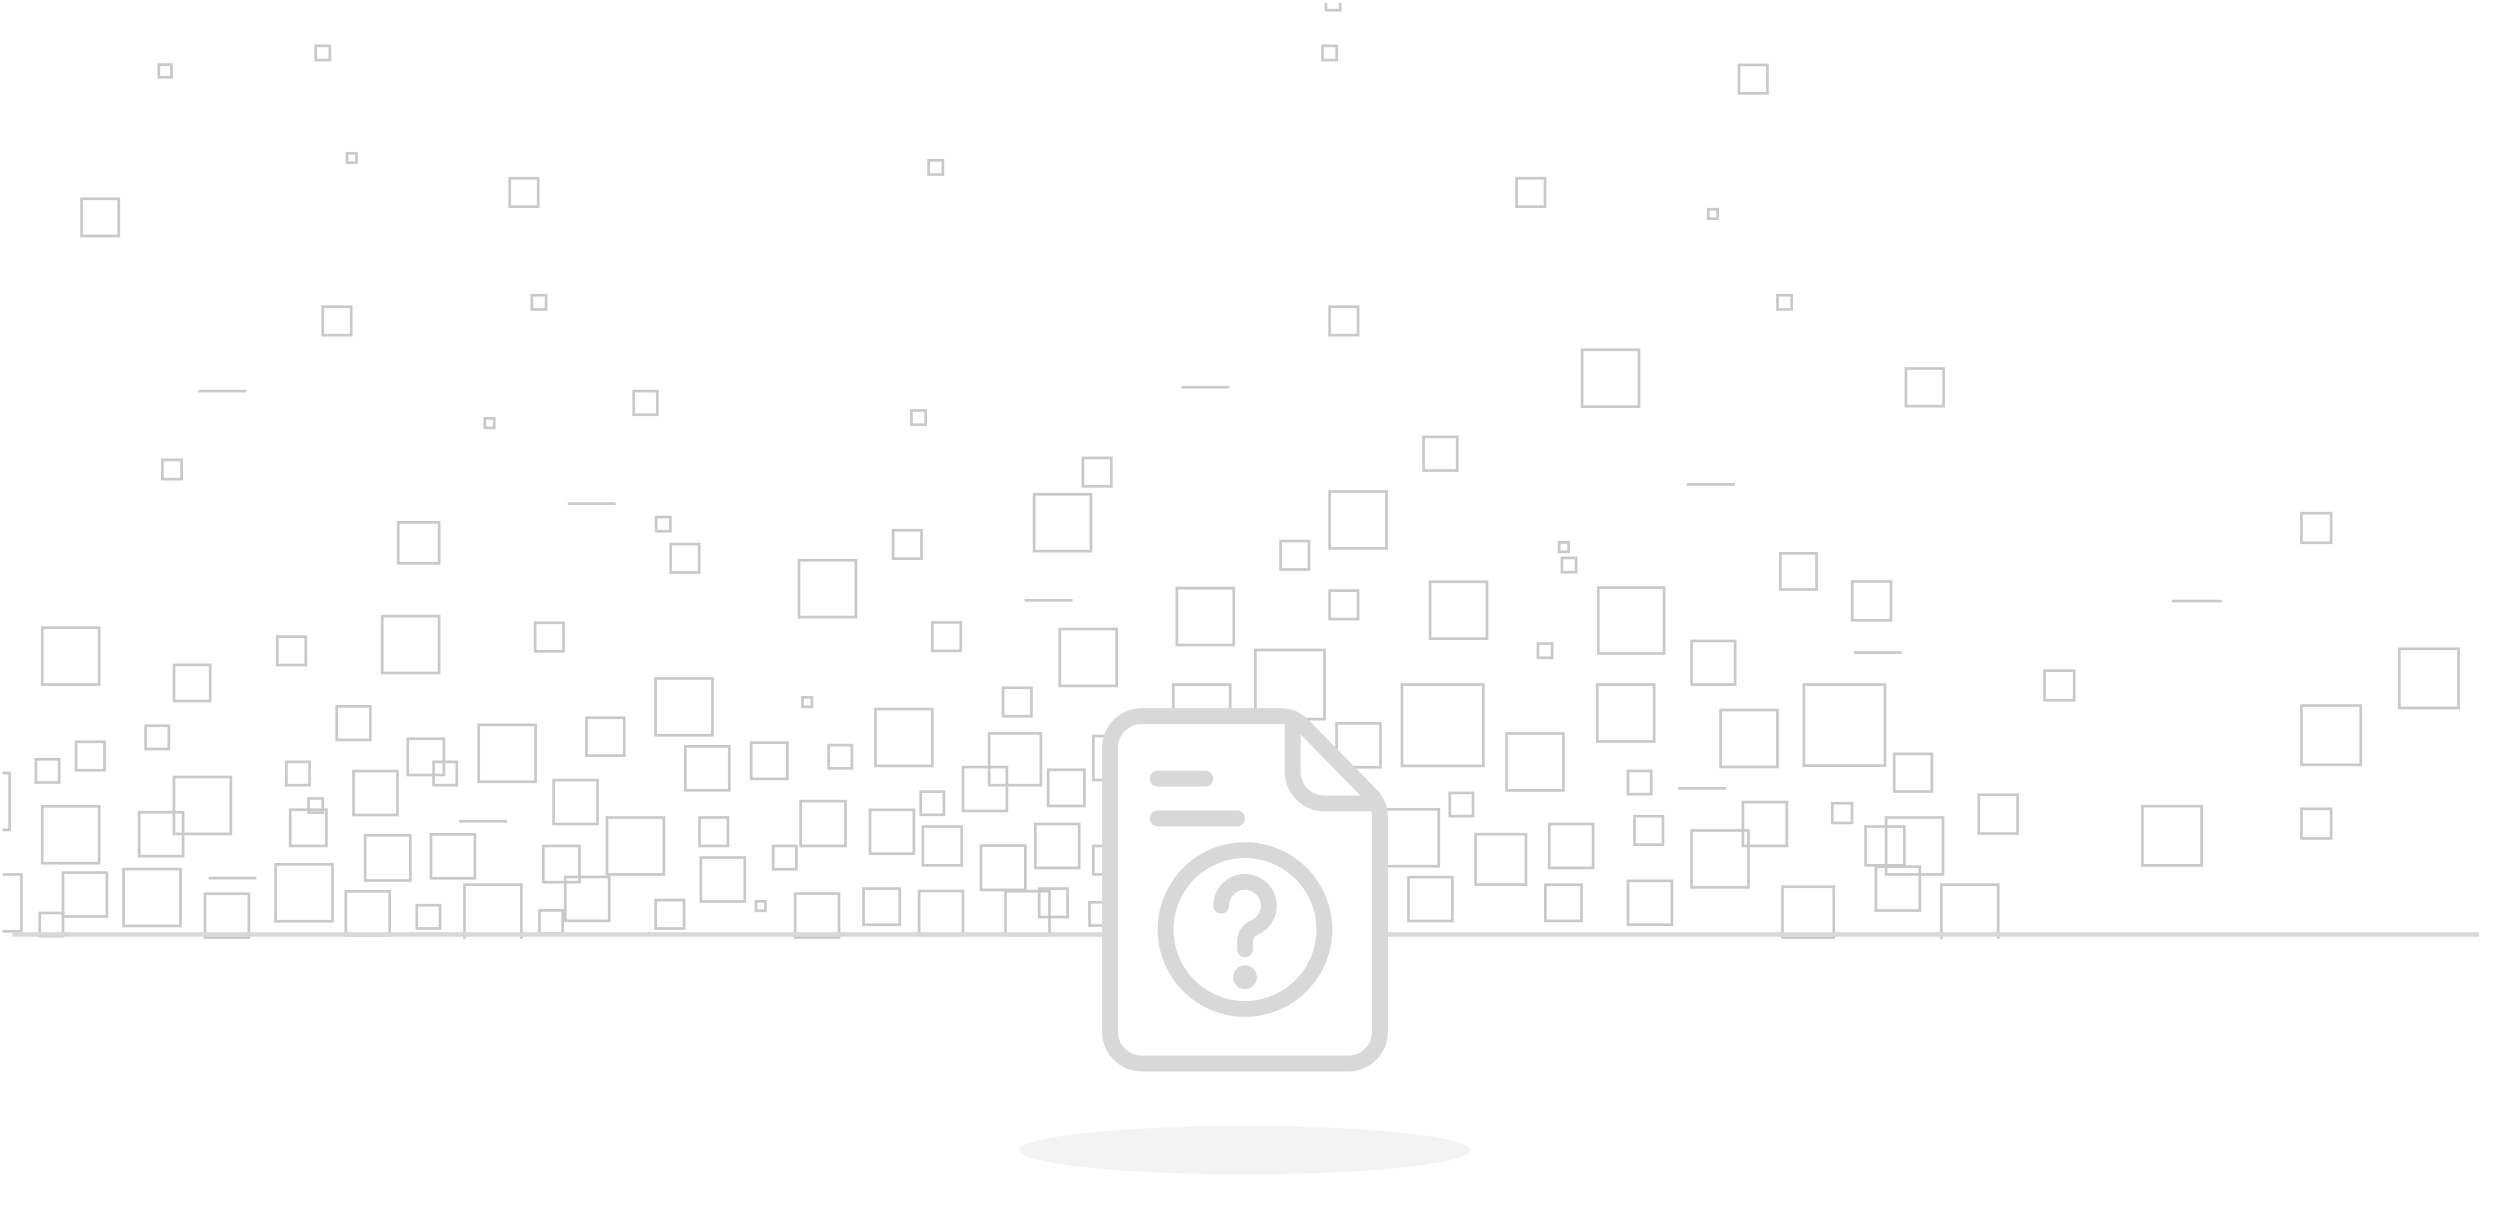 <svg width="518" height="252" viewBox="0 0 518 252" fill="none" xmlns="http://www.w3.org/2000/svg">
<g clip-path="url(#clip0_410_2345)">
<g clip-path="url(#clip1_410_2345)">
<path d="M69.17 178.811H56.826V191.155H69.17V178.811ZM57.383 179.368H68.613V190.598H57.383V179.368Z" fill="#C9C9C9"/>
<path d="M108.309 183.024H95.965V195.369H108.309V183.024ZM96.522 183.582H107.752V194.811H96.522V183.582Z" fill="#C9C9C9"/>
<path d="M4.715 180.9H-7.629V193.244H4.715V180.9ZM-7.072 181.457H4.158V192.687H-7.072V181.457Z" fill="#C9C9C9"/>
<path d="M48.11 160.72H35.766V173.064H48.11V160.72ZM36.323 161.277H47.553V172.506H36.323V161.277Z" fill="#C9C9C9"/>
<path d="M2.284 159.899H-10.06V172.243H2.284V159.899ZM-9.503 160.456H1.727V171.686H-9.503V160.456Z" fill="#C9C9C9"/>
<path d="M22.425 180.518H12.771V190.172H22.425V180.518ZM13.329 181.075H21.868V189.614H13.329V181.075Z" fill="#C9C9C9"/>
<path d="M38.211 168.019H28.557V177.673H38.211V168.019ZM29.114 168.577H37.653V177.116H29.114V168.577Z" fill="#C9C9C9"/>
<path d="M81.018 184.405H71.363V194.059H81.017L81.018 184.405ZM71.921 184.962H80.46V193.502H71.921V184.962Z" fill="#C9C9C9"/>
<path d="M98.675 172.596H89.022V182.25H98.675V172.596ZM89.579 173.153H98.118V181.692H89.579V173.153Z" fill="#C9C9C9"/>
<path d="M82.623 159.486H72.969V169.14H82.623V159.486ZM73.526 160.043H82.066V168.583H73.526V160.043Z" fill="#C9C9C9"/>
<path d="M126.502 181.424H116.848V191.079H126.502V181.424ZM117.404 181.982H125.944V190.522H117.404V181.982Z" fill="#C9C9C9"/>
<path d="M124.091 161.359H114.438V171.013H124.091V161.359ZM114.995 161.916H123.534V170.456H114.995V161.916Z" fill="#C9C9C9"/>
<path d="M154.594 177.411H144.939V187.065H154.593L154.594 177.411ZM145.497 177.969H154.036V186.508H145.497V177.969Z" fill="#C9C9C9"/>
<path d="M189.642 167.512H179.988V177.166H189.642V167.512ZM180.546 168.07H189.084V176.609H180.546V168.07Z" fill="#C9C9C9"/>
<path d="M174.125 184.873H164.471V194.528H174.125V184.873ZM165.028 185.43H173.567V193.97H165.028V185.43Z" fill="#C9C9C9"/>
<path d="M151.384 154.373H141.73V164.027H151.384V154.373ZM142.288 154.93H150.827V163.47H142.288V154.93Z" fill="#C9C9C9"/>
<path d="M199.81 184.338H190.156V193.992H199.81V184.338ZM190.713 184.895H199.253V193.435H190.713V184.895Z" fill="#C9C9C9"/>
<path d="M208.908 158.653H199.254V168.307H208.908V158.653ZM199.811 159.211H208.351V167.75H199.811V159.211Z" fill="#C9C9C9"/>
<path d="M231.299 152.232H226.273V161.886H231.299V152.232ZM226.831 152.79H230.741V161.329H226.831V152.79Z" fill="#C9C9C9"/>
<path d="M217.736 184.383H208.082V194.037H217.736V184.383ZM208.639 184.94H217.179V193.48H208.639V184.94Z" fill="#C9C9C9"/>
<path d="M223.888 170.455H214.234V180.109H223.888V170.455ZM214.792 171.013H223.331V179.552H214.792V171.013Z" fill="#C9C9C9"/>
<path d="M301.211 181.462H291.557V191.116H301.211V181.462H301.211ZM292.114 182.02H300.653V190.558H292.114V182.02Z" fill="#C9C9C9"/>
<path d="M330.376 170.456H320.723V180.11H330.376V170.456ZM321.279 171.013H329.818V179.552H321.279V171.013Z" fill="#C9C9C9"/>
<path d="M346.696 182.227H337.043V191.881H346.696V182.227ZM337.6 182.785H346.139V191.324H337.6V182.785Z" fill="#C9C9C9"/>
<path d="M370.507 165.907H360.854V175.561H370.507V165.907ZM361.411 166.464H369.95V175.003H361.411V166.464Z" fill="#C9C9C9"/>
<path d="M398.064 179.285H388.41V188.938H398.064V179.285ZM388.967 179.842H397.507V188.381H388.967V179.842Z" fill="#C9C9C9"/>
<path d="M305.491 164.006H300.117V169.379H305.491V164.006ZM300.675 164.563H304.934V168.822H300.675V164.563Z" fill="#C9C9C9"/>
<path d="M195.867 163.739H190.494V169.112H195.867V163.739ZM191.051 164.296H195.31V168.555H191.051V164.296Z" fill="#C9C9C9"/>
<path d="M176.801 154.106H171.428V159.48H176.801V154.106ZM171.986 154.664H176.244V158.923H171.986V154.664Z" fill="#C9C9C9"/>
<path d="M165.295 175.004H159.922V180.377H165.295V175.004ZM160.479 175.561H164.738V179.82H160.479V175.561Z" fill="#C9C9C9"/>
<path d="M91.453 187.283H86.08V192.656H91.453V187.283ZM86.638 187.84H90.897V192.099H86.638V187.84Z" fill="#C9C9C9"/>
<path d="M35.266 150.093H29.893V155.467H35.266V150.093ZM30.45 150.65H34.709V154.909H30.45V150.65Z" fill="#C9C9C9"/>
<path d="M12.526 157.05H7.152V162.423H12.526V157.05ZM7.71 157.607H11.968V161.866H7.71V157.607Z" fill="#C9C9C9"/>
<path d="M13.327 188.888H7.953V194.261H13.327V188.888ZM8.51 189.445H12.77V193.704H8.51V189.445Z" fill="#C9C9C9"/>
<path d="M286.308 149.603H276.654V159.258H286.308V149.603ZM277.212 150.161H285.751V158.701H277.212V150.161Z" fill="#C9C9C9"/>
<path d="M43.83 137.482H35.773V145.538H43.83V137.482ZM36.331 138.039H43.273V144.981H36.331V138.039Z" fill="#C9C9C9"/>
<path d="M67.907 167.504H59.852V175.561H67.907V167.504ZM60.409 168.062H67.35V175.004H60.409V168.062Z" fill="#C9C9C9"/>
<path d="M215.953 151.688H204.672V162.969H215.953V151.688ZM205.229 152.245H215.396V162.411H205.229V152.245Z" fill="#C9C9C9"/>
<path d="M24.883 40.916H16.617V49.183H24.883V40.916ZM17.174 41.473H24.326V48.625H17.174V41.473Z" fill="#C9C9C9"/>
<path d="M73.046 63.274H66.596V69.724H73.046V63.274ZM67.153 63.831H72.489V69.167H67.153V63.831Z" fill="#C9C9C9"/>
<path d="M68.627 9.223H65.123V12.727H68.627V9.223ZM65.68 9.78H68.07V12.17H65.68V9.78Z" fill="#C9C9C9"/>
<path d="M37.674 179.792H25.33V192.136H37.674V179.792ZM25.887 180.349H37.117V191.579H25.887V180.349Z" fill="#C9C9C9"/>
<path d="M324.221 151.699H311.877V164.043H324.221V151.699ZM312.434 152.256H323.663V163.486H312.434V152.256Z" fill="#C9C9C9"/>
<path d="M20.819 129.775H8.475V142.119H20.819V129.775ZM9.032 130.332H20.262V141.562H9.032V130.332Z" fill="#C9C9C9"/>
<path d="M85.299 172.795H75.377V182.717H85.299V172.795ZM75.934 173.352H84.742V182.16H75.934V173.352Z" fill="#C9C9C9"/>
<path d="M129.619 148.444H121.221V156.842H129.619V148.444ZM121.778 149.001H129.061V156.285H121.778V149.001Z" fill="#C9C9C9"/>
<path d="M37.912 95.008H33.363V99.556H37.912V95.008ZM33.92 95.565H37.355V98.999H33.92V95.565Z" fill="#C9C9C9"/>
<path d="M51.041 81.318H41.115V80.761H51.041V81.318Z" fill="#C9C9C9"/>
<path d="M91.276 107.958H82.234V116.999H91.276V107.958ZM82.792 108.515H90.719V116.441H82.792V108.515Z" fill="#C9C9C9"/>
<path d="M199.543 170.984H190.945V179.581H199.543V170.984ZM191.503 171.541H198.986V179.024H191.503V171.541Z" fill="#C9C9C9"/>
<path d="M392.097 120.21H383.5V128.808H392.097V120.21ZM384.057 120.768H391.54V128.251H384.057V120.768Z" fill="#C9C9C9"/>
<path d="M418.328 164.395H409.73V172.992H418.328V164.395ZM410.288 164.952H417.771V172.435H410.288V164.952Z" fill="#C9C9C9"/>
<path d="M394.859 170.984H386.262V179.581H394.859V170.984ZM386.819 171.541H394.302V179.023H386.819V171.541Z" fill="#C9C9C9"/>
<path d="M117.052 128.775H110.602V135.226H117.052V128.775ZM111.158 129.332H116.494V134.669H111.158V129.332Z" fill="#C9C9C9"/>
<path d="M308.377 120.268H296.033V132.612H308.377V120.268ZM296.59 120.825H307.82V132.055H296.59V120.825Z" fill="#C9C9C9"/>
<path d="M226.331 102.127H213.986V114.472H226.331V102.127ZM214.543 102.685H225.773V113.914H214.543V102.685Z" fill="#C9C9C9"/>
<path d="M359.802 132.53H350.213V142.119H359.802V132.53ZM350.77 133.087H359.244V141.562H350.77V133.087Z" fill="#C9C9C9"/>
<path d="M380.227 183.453H369.055V194.625H380.227V183.453ZM369.612 184.011H379.67V194.068H369.612V184.011Z" fill="#C9C9C9"/>
<path d="M298.391 167.409H286.047V179.753H298.391V167.409ZM286.604 167.966H297.834V179.196H286.604V167.966Z" fill="#C9C9C9"/>
<path d="M307.631 141.562H290.211V158.982H307.631V141.562ZM290.768 142.119H307.074V158.425H290.768V142.119Z" fill="#C9C9C9"/>
<path d="M271.513 111.833H265.062V118.284H271.513V111.833ZM265.62 112.39H270.956V117.726H265.62V112.39Z" fill="#C9C9C9"/>
<path d="M63.634 131.632H57.184V138.083H63.634V131.632ZM57.741 132.19H63.077V137.526H57.741V132.19Z" fill="#C9C9C9"/>
<path d="M175.463 165.714H165.615V175.561H175.463V165.714ZM166.172 166.271H174.905V175.004H166.172V166.271Z" fill="#C9C9C9"/>
<path d="M111.793 36.649H105.342V43.099H111.793V36.649ZM105.899 37.206H111.236V42.542H105.899V37.206Z" fill="#C9C9C9"/>
<path d="M366.49 13.171H360.039V19.622H366.49V13.171ZM360.596 13.729H365.933V19.065H360.596V13.729Z" fill="#C9C9C9"/>
<path d="M221.488 183.842H215.037V190.293H221.488V183.842ZM215.594 184.4H220.931V189.735H215.594V184.4Z" fill="#C9C9C9"/>
<path d="M136.479 80.761H131.027V86.212H136.479V80.761ZM131.585 81.318H135.921V85.655H131.585V81.318Z" fill="#C9C9C9"/>
<path d="M356.181 43.074H353.662V45.593H356.181V43.074ZM354.219 43.631H355.624V45.035H354.219V43.631Z" fill="#C9C9C9"/>
<path d="M74.15 31.48H71.631V33.999H74.15V31.48ZM72.189 32.037H73.593V33.442H72.189V32.037Z" fill="#C9C9C9"/>
<path d="M102.689 86.416H100.17V88.936H102.689V86.416ZM100.727 86.974H102.132V88.378H100.727V86.974Z" fill="#C9C9C9"/>
<path d="M325.293 112.102H322.773V114.621H325.293V112.102ZM323.33 112.659H324.735V114.064H323.33V112.659Z" fill="#C9C9C9"/>
<path d="M384.016 166.146H379.371V170.791H384.016V166.146ZM379.928 166.704H383.458V170.234H379.928V166.704Z" fill="#C9C9C9"/>
<path d="M168.506 144.207H165.986V146.727H168.506V144.207ZM166.544 144.765H167.948V146.169H166.544V144.765Z" fill="#C9C9C9"/>
<path d="M158.875 186.48H156.355V189H158.875V186.48ZM156.913 187.038H158.317V188.442H156.913V187.038Z" fill="#C9C9C9"/>
<path d="M213.999 142.231H207.549V148.681H213.999V142.231ZM208.106 142.788H213.442V148.124H208.106V142.788Z" fill="#C9C9C9"/>
<path d="M222.24 124.669H212.314V124.112H222.24V124.669Z" fill="#C9C9C9"/>
<path d="M105.055 170.449H95.129V169.892H105.055V170.449Z" fill="#C9C9C9"/>
<path d="M53.148 182.222H43.223V181.665H53.148V182.222Z" fill="#C9C9C9"/>
<path d="M274.722 134.393H259.836V149.279H274.722V134.393ZM260.394 134.95H274.166V148.722H260.394V134.95Z" fill="#C9C9C9"/>
<path d="M368.565 146.838H356.221V159.182H368.565V146.838ZM356.777 147.395H368.007V158.625H356.777V147.395Z" fill="#C9C9C9"/>
<path d="M414.309 183.024H401.965V195.369H414.309V183.024ZM402.522 183.582H413.752V194.811H402.522V183.582Z" fill="#C9C9C9"/>
<path d="M287.563 101.555H275.219V113.899H287.563V101.555ZM275.775 102.112H287.005V113.342H275.775V102.112Z" fill="#C9C9C9"/>
<path d="M281.67 122.097H275.219V128.548H281.67V122.097ZM275.776 122.655H281.113V127.991H275.776V122.655Z" fill="#C9C9C9"/>
<path d="M147.901 140.291H135.557V152.635H147.901V140.291ZM136.113 140.848H147.343V152.078H136.113V140.848Z" fill="#C9C9C9"/>
<path d="M20.821 166.791H8.477V179.135H20.821V166.791ZM9.034 167.349H20.264V178.578H9.034V167.349Z" fill="#C9C9C9"/>
<path d="M281.67 63.274H275.219V69.724H281.67V63.274ZM275.776 63.831H281.113V69.167H275.776V63.831Z" fill="#C9C9C9"/>
<path d="M277.247 9.223H273.742V12.727H277.247V9.223ZM274.299 9.78H276.689V12.17H274.299V9.78Z" fill="#C9C9C9"/>
<path d="M195.641 32.935H192.137V36.438H195.641V32.935ZM192.694 33.492H195.084V35.881H192.694V33.492Z" fill="#C9C9C9"/>
<path d="M113.428 60.893H109.924V64.398H113.428V60.893ZM110.481 61.45H112.87V63.84H110.481V61.45Z" fill="#C9C9C9"/>
<path d="M192.08 84.762H188.576V88.267H192.08V84.762ZM189.133 85.319H191.523V87.709H189.133V85.319Z" fill="#C9C9C9"/>
<path d="M277.961 -1.117H274.457V2.387H277.961V-1.117ZM275.014 -0.56H277.404V1.83H275.014V-0.56Z" fill="#C9C9C9"/>
<path d="M371.518 60.893H368.014V64.397H371.518V60.893ZM368.571 61.45H370.96V63.84H368.571V61.45Z" fill="#C9C9C9"/>
<path d="M321.885 133.065H318.381V136.569H321.885V133.065ZM318.938 133.622H321.327V136.012H318.938V133.622Z" fill="#C9C9C9"/>
<path d="M139.178 106.842H135.674V110.346H139.178V106.842ZM136.23 107.399H138.62V109.789H136.23V107.399Z" fill="#C9C9C9"/>
<path d="M67.156 165.173H63.652V168.677H67.156V165.173ZM64.209 165.73H66.598V168.12H64.209V165.73Z" fill="#C9C9C9"/>
<path d="M326.858 115.326H323.354V118.829H326.858V115.326ZM323.911 115.883H326.301V118.272H323.911V115.883Z" fill="#C9C9C9"/>
<path d="M111.25 149.915H98.906V162.26H111.25V149.915ZM99.463 150.472H110.693V161.703H99.463V150.472Z" fill="#C9C9C9"/>
<path d="M231.649 130.056H219.305V142.401H231.649V130.056ZM219.861 130.614H231.091V141.843H219.861V130.614Z" fill="#C9C9C9"/>
<path d="M255.909 121.577H243.564V133.922H255.909V121.577ZM244.122 122.135H255.351V133.364H244.122V122.135Z" fill="#C9C9C9"/>
<path d="M51.852 184.903H42.197V194.557H51.851V184.903H51.852ZM42.755 185.46H51.294V193.999H42.755V185.46Z" fill="#C9C9C9"/>
<path d="M316.46 172.567H305.461V183.567H316.46V172.567ZM306.018 173.124H315.903V183.01H306.018V173.124Z" fill="#C9C9C9"/>
<path d="M77.005 146.073H69.484V153.594H77.005V146.073ZM70.042 146.63H76.448V153.036H70.042V146.63Z" fill="#C9C9C9"/>
<path d="M21.931 153.423H15.48V159.874H21.931L21.931 153.423ZM16.038 153.98H21.374V159.316H16.038V153.98Z" fill="#C9C9C9"/>
<path d="M177.618 115.796H165.273V128.14H177.618V115.796ZM165.831 116.353H177.06V127.583H165.831V116.353Z" fill="#C9C9C9"/>
<path d="M302.205 90.252H294.684V97.773H302.205V90.252ZM295.241 90.809H301.648V97.216H295.241V90.809Z" fill="#C9C9C9"/>
<path d="M193.459 146.636H181.115V158.98H193.459V146.636ZM181.672 147.193H192.902V158.423H181.672V147.193Z" fill="#C9C9C9"/>
<path d="M390.838 141.562H373.482V158.917H390.838V141.562ZM374.04 142.119H390.281V158.36H374.04V142.119Z" fill="#C9C9C9"/>
<path d="M343.024 141.562H330.68V153.906H343.024V141.562ZM331.237 142.119H342.467V153.349H331.237V142.119Z" fill="#C9C9C9"/>
<path d="M362.555 171.793H350.211V184.137H362.555V171.793ZM350.768 172.35H361.998V183.58H350.768V172.35Z" fill="#C9C9C9"/>
<path d="M255.178 141.561H242.834V149.123H255.178V141.561ZM243.391 142.118H254.621V148.566H243.391V142.118Z" fill="#C9C9C9"/>
<path d="M91.262 127.38H78.918V139.724H91.262V127.38ZM79.475 127.937H90.705V139.167H79.475V127.937Z" fill="#C9C9C9"/>
<path d="M342.416 159.458H337.043V164.831H342.416V159.458ZM337.6 160.016H341.859V164.274H337.6V160.016Z" fill="#C9C9C9"/>
<path d="M64.424 157.584H59.051V162.958H64.424V157.584ZM59.608 158.142H63.867V162.401H59.608V158.142Z" fill="#C9C9C9"/>
<path d="M120.347 175.004H112.291V183.06H120.347V175.004ZM112.848 175.561H119.79V182.502H112.848V175.561Z" fill="#C9C9C9"/>
<path d="M92.256 152.797H84.199V160.853H92.256V152.797ZM84.756 153.354H91.698V160.296H84.756V153.354Z" fill="#C9C9C9"/>
<path d="M163.42 153.6H155.363V161.656H163.42V153.6ZM155.921 154.157H162.862V161.099H155.921V154.157Z" fill="#C9C9C9"/>
<path d="M186.702 183.833H178.646V191.889H186.702V183.833ZM179.204 184.39H186.145V191.331H179.204V184.39Z" fill="#C9C9C9"/>
<path d="M224.961 159.218H216.904V167.274H224.961V159.218ZM217.462 159.775H224.403V166.717H217.462V159.775Z" fill="#C9C9C9"/>
<path d="M400.562 155.928H392.201V164.288H400.562V155.928ZM392.758 156.485H400.005V163.731H392.758V156.485Z" fill="#C9C9C9"/>
<path d="M137.834 169.11H125.49V181.455H137.834V169.11ZM126.047 169.667H137.277V180.898H126.047V169.667Z" fill="#C9C9C9"/>
<path d="M212.731 174.929H202.994V184.665H212.731V174.929ZM203.552 175.486H212.174V184.108H203.552V175.486Z" fill="#C9C9C9"/>
<path d="M230.546 94.599H224.096V101.05H230.546V94.599ZM224.653 95.156H229.989V100.493H224.653V95.156Z" fill="#C9C9C9"/>
<path d="M231.175 175.004H226.268V181.455H231.175V175.004ZM226.825 175.561H230.618V180.898H226.825V175.561Z" fill="#C9C9C9"/>
<path d="M199.355 128.69H192.904V135.141H199.355V128.69ZM193.462 129.247H198.798V134.584H193.462V129.247Z" fill="#C9C9C9"/>
<path d="M151.116 169.11H144.666V175.561H151.116V169.11ZM145.223 169.668H150.559V175.004H145.223V169.668Z" fill="#C9C9C9"/>
<path d="M145.14 112.458H138.689V118.909H145.14V112.458ZM139.247 113.015H144.583V118.352H139.247V113.015Z" fill="#C9C9C9"/>
<path d="M142.019 186.213H135.568V192.663H142.019V186.213ZM136.126 186.77H141.462V192.106H136.126V186.77Z" fill="#C9C9C9"/>
<path d="M357.652 163.623H347.727V163.066H357.652V163.623Z" fill="#C9C9C9"/>
<path d="M254.695 80.508H244.77V79.951H254.695V80.508Z" fill="#C9C9C9"/>
<path d="M127.561 104.633H117.635V104.076H127.561V104.633Z" fill="#C9C9C9"/>
<path d="M345.089 121.473H330.887V135.675H345.089V121.473ZM331.444 122.031H344.531V135.118H331.444V122.031Z" fill="#C9C9C9"/>
<path d="M489.421 145.915H476.59V158.747H489.421V145.915ZM477.147 146.473H488.864V158.19H477.147V146.473Z" fill="#C9C9C9"/>
<path d="M483.284 167.307H476.59V174.001H483.284V167.307ZM477.147 167.864H482.727V173.444H477.147V167.864Z" fill="#C9C9C9"/>
<path d="M509.693 134.144H496.861V146.976H509.693V134.144ZM497.418 134.701H509.135V146.418H497.418V134.701Z" fill="#C9C9C9"/>
<path d="M483.284 106.051H476.59V112.745H483.284V106.051ZM477.147 106.608H482.727V112.188H477.147V106.608Z" fill="#C9C9C9"/>
<path d="M344.839 168.844H338.389V175.295H344.839V168.844ZM338.946 169.401H344.282V174.737H338.946V169.401Z" fill="#C9C9C9"/>
<path d="M339.877 72.192H327.533V84.536H339.877V72.192ZM328.09 72.749H339.32V83.979H328.09V72.749Z" fill="#C9C9C9"/>
<path d="M456.455 166.765H443.623V179.597H456.455V166.765ZM444.18 167.322H455.898V179.039H444.18V167.322Z" fill="#C9C9C9"/>
<path d="M230.846 186.68H225.473V192.053H230.846V186.68ZM226.03 187.237H230.289V191.496H226.03V187.237Z" fill="#C9C9C9"/>
<path d="M116.87 188.353H111.496V193.726H116.87V188.353ZM112.054 188.91H116.313V193.169H112.054V188.91Z" fill="#C9C9C9"/>
<path d="M94.93 157.585H89.557V162.958H94.93V157.585ZM90.114 158.142H94.373V162.401H90.114V158.142Z" fill="#C9C9C9"/>
<path d="M327.974 183.03H319.918V191.086H327.974V183.03ZM320.475 183.587H327.417V190.529H320.475V183.587Z" fill="#C9C9C9"/>
<path d="M402.991 76.072H394.631V84.432H402.991V76.072ZM395.188 76.629H402.434V83.875H395.188V76.629Z" fill="#C9C9C9"/>
<path d="M35.803 13.108H32.631V16.28H35.803V13.108ZM33.188 13.666H35.245V15.723H33.188V13.666Z" fill="#C9C9C9"/>
<path d="M402.866 169.11H390.521V181.455H402.866V169.11ZM391.079 169.667H402.308V180.898H391.079V169.667Z" fill="#C9C9C9"/>
<path d="M320.414 36.649H313.963V43.099H320.414V36.649ZM314.52 37.206H319.856V42.542H314.52V37.206Z" fill="#C9C9C9"/>
<path d="M376.663 114.369H368.607V122.425H376.663V114.369ZM369.165 114.926H376.106V121.868H369.165V114.926Z" fill="#C9C9C9"/>
<path d="M430.052 138.672H423.357V145.366H430.052V138.672ZM423.915 139.229H429.495V144.809H423.915V139.229Z" fill="#C9C9C9"/>
<path d="M191.221 109.586H184.77V116.037H191.221V109.586ZM185.327 110.143H190.663V115.48H185.327V110.143Z" fill="#C9C9C9"/>
<path d="M460.378 124.818H450.041V124.261H460.378V124.818Z" fill="#C9C9C9"/>
<path d="M359.451 100.649H349.525V100.091H359.451V100.649Z" fill="#C9C9C9"/>
<path d="M394.055 135.49H384.129V134.932H394.055V135.49Z" fill="#C9C9C9"/>
</g>
<path d="M279.354 222.013H236.57C234.388 222.01 232.297 221.143 230.755 219.6C229.212 218.058 228.344 215.967 228.342 213.785V154.957C228.344 152.775 229.212 150.684 230.755 149.142C232.297 147.599 234.388 146.732 236.57 146.729H265.298C266.393 146.731 267.478 146.951 268.488 147.377C269.498 147.802 270.413 148.423 271.18 149.206L285.237 163.586C286.744 165.12 287.586 167.186 287.582 169.337V213.785C287.579 215.967 286.711 218.058 285.169 219.6C283.627 221.143 281.535 222.01 279.354 222.013ZM236.57 150.02C235.26 150.02 234.005 150.54 233.079 151.466C232.153 152.392 231.633 153.647 231.633 154.957V213.785C231.633 215.095 232.153 216.35 233.079 217.276C234.005 218.202 235.26 218.722 236.57 218.722H279.354C280.663 218.722 281.919 218.202 282.845 217.276C283.77 216.35 284.291 215.095 284.291 213.785V169.337C284.294 168.046 283.789 166.804 282.885 165.882L268.822 151.501C268.362 151.034 267.813 150.662 267.208 150.408C266.603 150.154 265.954 150.022 265.298 150.02H236.57Z" fill="#D8D8D8"/>
<path d="M285.263 168.121H274.419C272.238 168.119 270.147 167.251 268.604 165.709C267.062 164.166 266.194 162.075 266.191 159.894V148.885C266.191 148.448 266.365 148.03 266.673 147.721C266.982 147.413 267.401 147.239 267.837 147.239C268.273 147.239 268.692 147.413 269.001 147.721C269.309 148.03 269.483 148.448 269.483 148.885V159.894C269.483 161.203 270.003 162.459 270.928 163.384C271.854 164.31 273.11 164.83 274.419 164.83H285.263C285.7 164.83 286.118 165.004 286.427 165.312C286.736 165.621 286.909 166.039 286.909 166.476C286.909 166.912 286.736 167.331 286.427 167.639C286.118 167.948 285.7 168.121 285.263 168.121Z" fill="#D8D8D8"/>
<path d="M257.961 198.358C257.525 198.358 257.106 198.185 256.798 197.876C256.489 197.568 256.316 197.149 256.316 196.713V195.199C256.299 194.247 256.565 193.311 257.082 192.51C257.599 191.71 258.342 191.082 259.217 190.705C259.915 190.416 260.493 189.894 260.853 189.229C261.213 188.564 261.332 187.795 261.191 187.052C261.065 186.401 260.746 185.802 260.277 185.333C259.808 184.864 259.21 184.546 258.558 184.419C258.083 184.331 257.594 184.349 257.127 184.472C256.659 184.594 256.224 184.818 255.853 185.128C255.482 185.438 255.183 185.825 254.979 186.263C254.774 186.701 254.669 187.179 254.67 187.662C254.67 188.099 254.497 188.517 254.188 188.826C253.879 189.135 253.461 189.308 253.024 189.308C252.588 189.308 252.169 189.135 251.861 188.826C251.552 188.517 251.379 188.099 251.379 187.662C251.38 186.47 251.704 185.301 252.318 184.279C252.932 183.257 253.811 182.421 254.863 181.86C255.915 181.299 257.099 181.034 258.29 181.093C259.48 181.153 260.632 181.534 261.623 182.197C262.613 182.861 263.405 183.78 263.914 184.858C264.423 185.936 264.629 187.132 264.511 188.319C264.393 189.505 263.955 190.637 263.244 191.593C262.533 192.55 261.576 193.296 260.474 193.751C260.204 193.882 259.979 194.089 259.825 194.346C259.671 194.603 259.595 194.899 259.607 195.199V196.713C259.607 196.929 259.564 197.143 259.481 197.343C259.399 197.542 259.278 197.724 259.125 197.876C258.972 198.029 258.79 198.15 258.591 198.233C258.391 198.316 258.177 198.358 257.961 198.358Z" fill="#D8D8D8"/>
<path d="M257.961 204.941C259.324 204.941 260.429 203.836 260.429 202.472C260.429 201.109 259.324 200.004 257.961 200.004C256.597 200.004 255.492 201.109 255.492 202.472C255.492 203.836 256.597 204.941 257.961 204.941Z" fill="#D8D8D8"/>
<path d="M257.96 210.7C254.38 210.7 250.881 209.638 247.904 207.649C244.927 205.66 242.607 202.833 241.237 199.526C239.867 196.218 239.509 192.579 240.207 189.068C240.906 185.556 242.63 182.331 245.161 179.799C247.693 177.268 250.918 175.544 254.429 174.846C257.94 174.147 261.58 174.506 264.887 175.876C268.195 177.246 271.022 179.566 273.011 182.542C275 185.519 276.062 189.019 276.062 192.599C276.056 197.398 274.147 201.999 270.754 205.392C267.36 208.785 262.759 210.694 257.96 210.7ZM257.96 177.789C255.031 177.789 252.168 178.658 249.732 180.285C247.297 181.912 245.399 184.225 244.278 186.931C243.157 189.638 242.864 192.615 243.435 195.488C244.007 198.361 245.417 201 247.488 203.071C249.559 205.142 252.198 206.553 255.071 207.124C257.944 207.696 260.922 207.402 263.628 206.282C266.334 205.161 268.647 203.262 270.275 200.827C271.902 198.391 272.77 195.528 272.77 192.599C272.766 188.673 271.204 184.908 268.427 182.132C265.651 179.356 261.887 177.794 257.96 177.789Z" fill="#D8D8D8"/>
<path d="M249.734 162.979H239.86C239.424 162.979 239.005 162.806 238.697 162.497C238.388 162.189 238.215 161.77 238.215 161.334C238.215 160.897 238.388 160.479 238.697 160.17C239.005 159.861 239.424 159.688 239.86 159.688H249.734C250.17 159.688 250.589 159.861 250.897 160.17C251.206 160.479 251.379 160.897 251.379 161.334C251.379 161.77 251.206 162.189 250.897 162.497C250.589 162.806 250.17 162.979 249.734 162.979Z" fill="#D8D8D8"/>
<path d="M256.316 171.207H239.86C239.424 171.207 239.005 171.034 238.697 170.725C238.388 170.416 238.215 169.998 238.215 169.561C238.215 169.125 238.388 168.706 238.697 168.398C239.005 168.089 239.424 167.916 239.86 167.916H256.316C256.752 167.916 257.171 168.089 257.48 168.398C257.788 168.706 257.961 169.125 257.961 169.561C257.961 169.998 257.788 170.416 257.48 170.725C257.171 171.034 256.752 171.207 256.316 171.207Z" fill="#D8D8D8"/>
<line x1="285.025" y1="193.62" x2="513.654" y2="193.62" stroke="#D8D8D8" stroke-width="0.94"/>
<line x1="2.58" y1="193.62" x2="231.209" y2="193.62" stroke="#D8D8D8" stroke-width="0.94"/>
<ellipse cx="257.904" cy="238.317" rx="46.709" ry="5.016" fill="black" fill-opacity="0.05"/>
</g>
<defs>
<clipPath id="clip0_410_2345">
<rect width="516.615" height="251.097" fill="white" transform="matrix(1 0 0 -1 0.531 251.673)"/>
</clipPath>
<clipPath id="clip1_410_2345">
<rect width="536.228" height="278.613" fill="white" transform="matrix(1 0 0 -1 -10.127 194.553)"/>
</clipPath>
</defs>
</svg>
